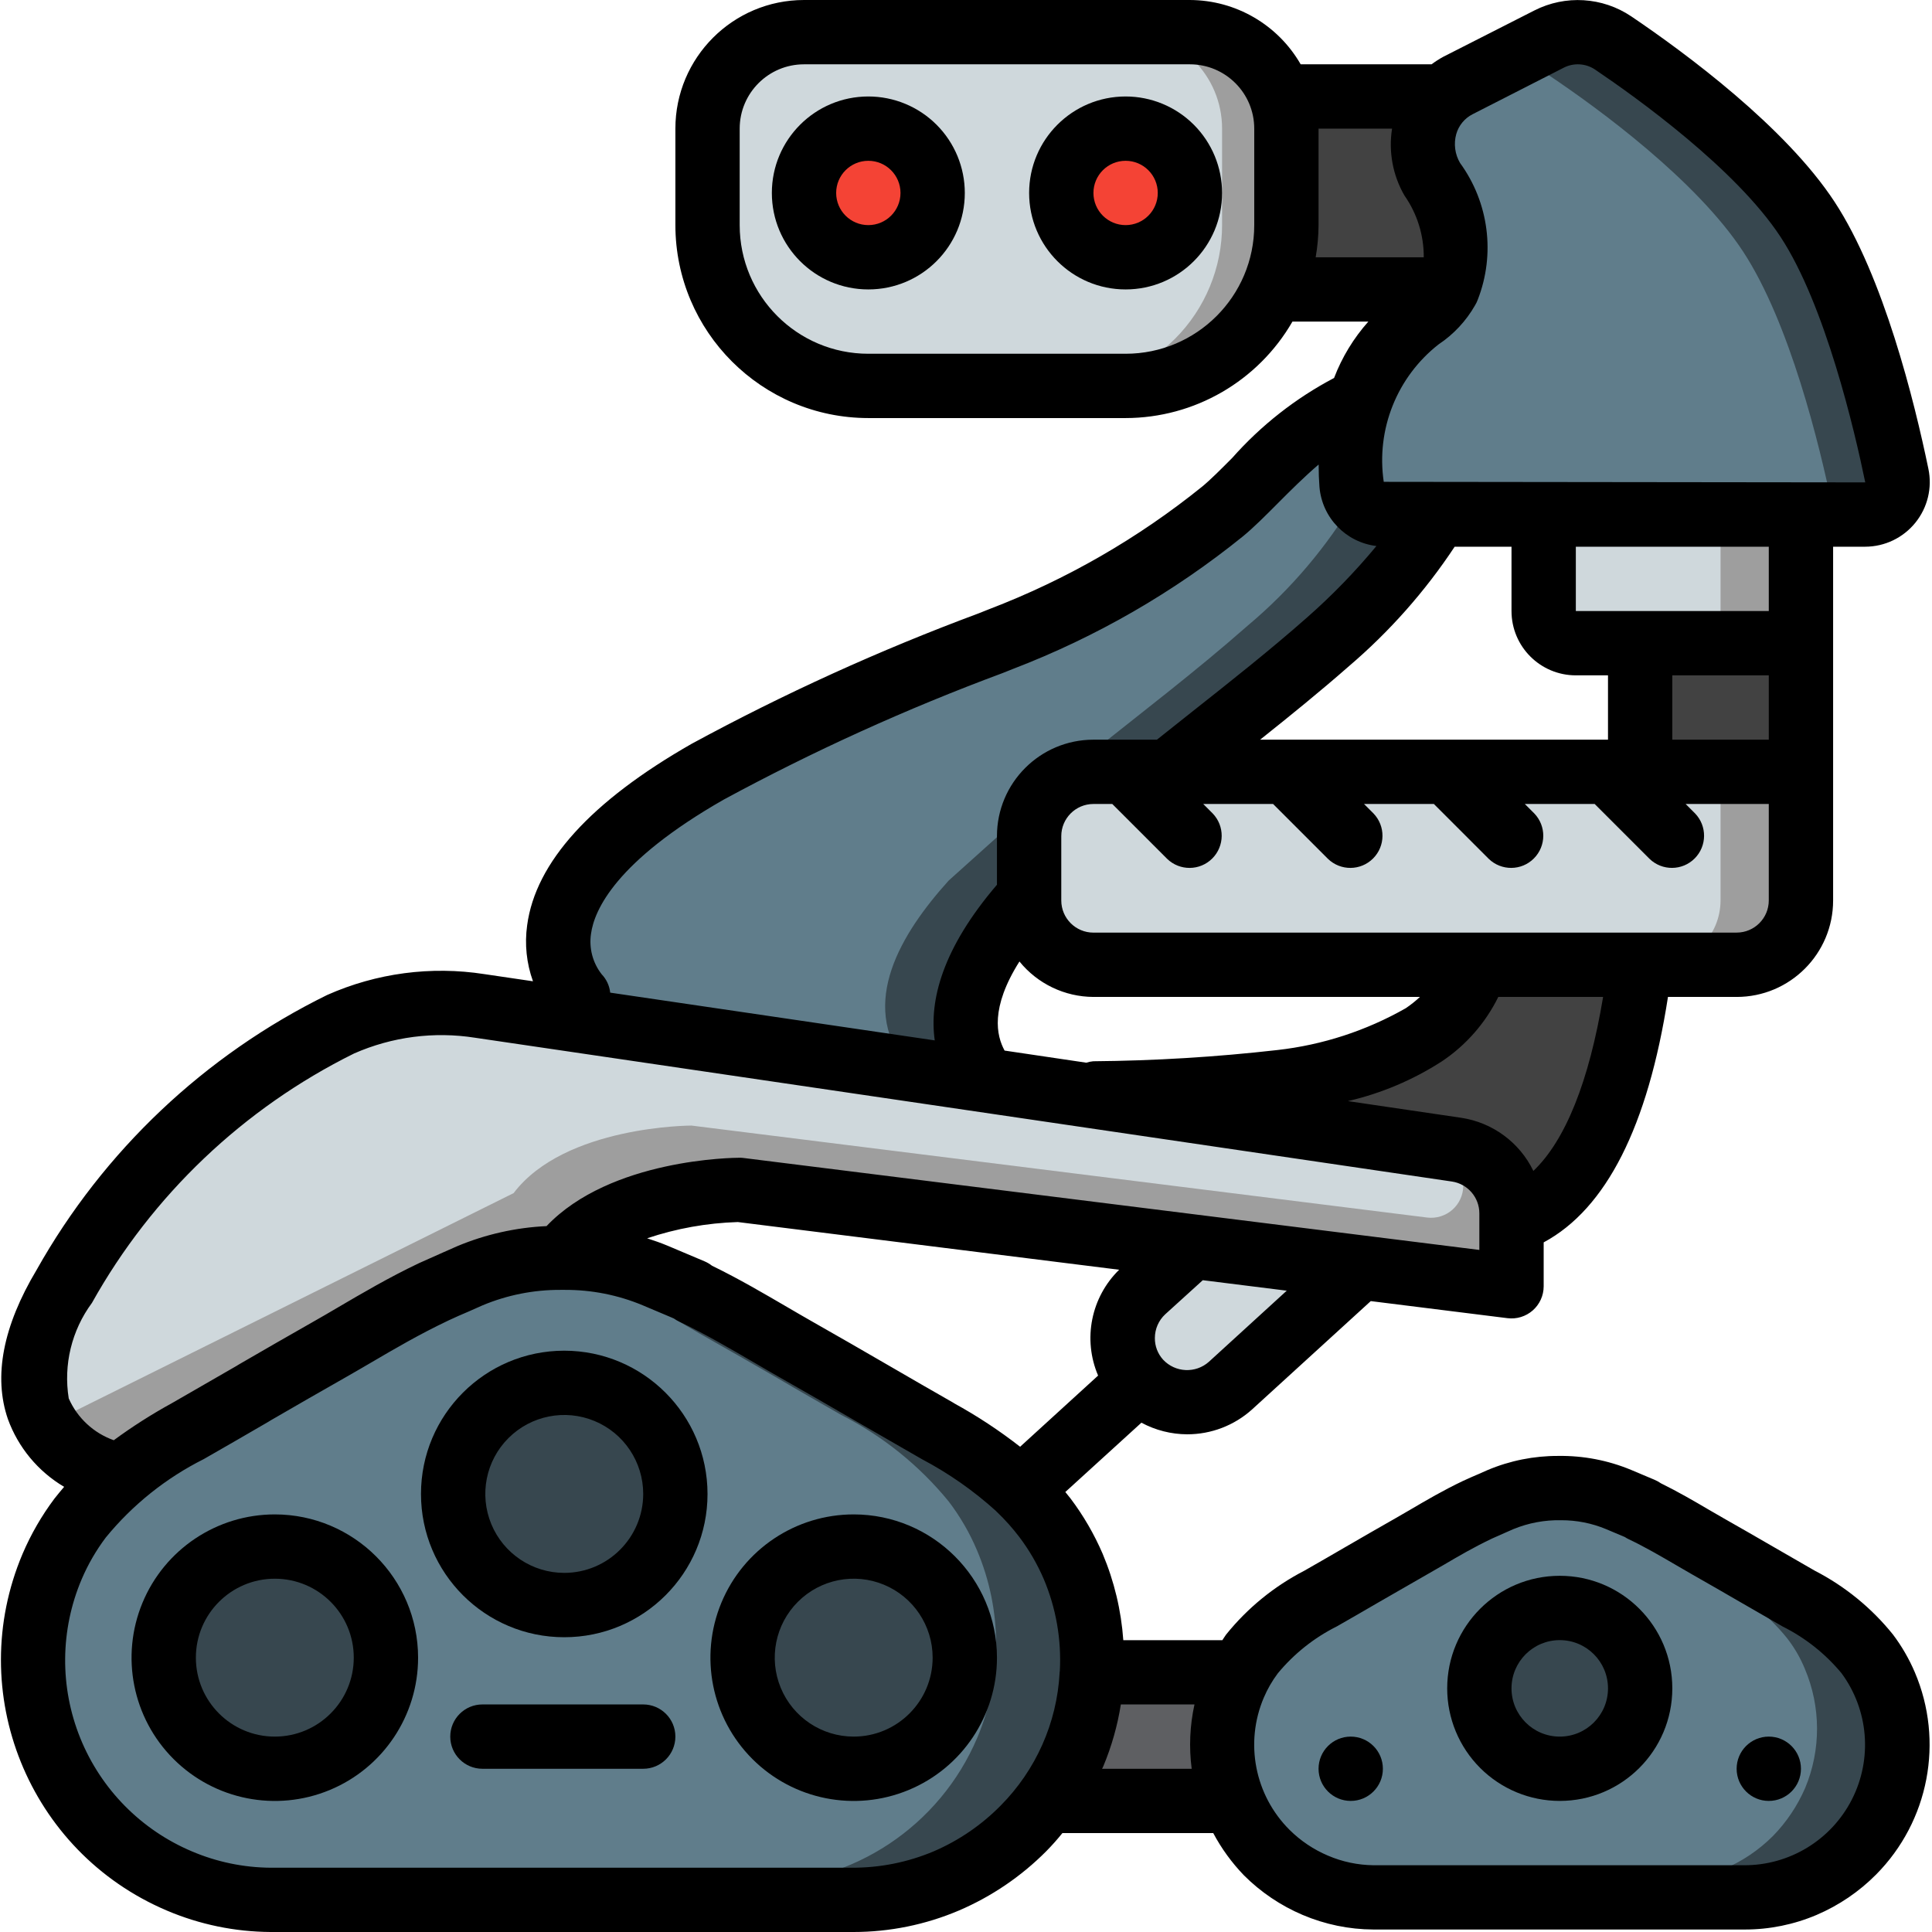 <svg height="504pt" viewBox="0 0 504 504.244" width="504pt" xmlns="http://www.w3.org/2000/svg"><path d="m322.258 314.359 22.613 22.613-29.957 29.953-22.609-22.613zm0 0" fill="#cfd8dc"/><path d="m427.949 208.652v-51.535h41.969v77.898zm0 0" fill="#424242"/><path d="m273.09 470.031h48.516l2.098-33.57h-38.859zm0 0" fill="#5e5f62"/><path d="m281.066 289.574c10.91-.086 42.891-5.371 53.633-7.219 12.969-1.496 25.488-5.672 36.762-12.254 6.809-5.938 11.688-13.77 14.02-22.496h42.555c-3.945 31.727-13.348 64.547-33.66 71.344zm0 0" fill="#424242"/><path d="m322.043 25.18h70.102l2.23 50.359h-75.539zm0 0" fill="#424242"/><path d="m374.652 134.297c-7.445 12.598-16.98 23.84-28.203 33.234-13.43 11.836-27.699 22.664-41.715 33.91l-36.258 32.566c-12.59 13.934-23.418 32.062-11.332 47.93l-106.176-13.348s-.422-.586-1.094-1.68c-4.027-7.051-16.449-36.258 34.664-65.469 24.691-13.352 50.301-24.938 76.633-34.664 20.906-8.008 40.422-19.25 57.832-33.32 5.875-4.871 13.766-14.188 22.496-20.984 3.887-3.207 8.32-5.68 13.094-7.305zm0 0" fill="#37474f"/><path d="m353.668 130.098c-7.445 12.602-16.98 23.84-28.203 33.238-13.426 11.836-27.695 22.664-41.715 33.91l-36.258 32.566c-12.59 13.934-23.418 32.062-11.332 47.926l-86.285-10.828c-4.027-7.051-16.449-36.258 34.664-65.469 24.691-13.352 50.301-24.938 76.633-34.664 20.906-8.008 40.422-19.25 57.832-33.32 5.875-4.871 13.766-14.188 22.496-20.984zm0 0" fill="#607d8b"/><path d="m469.918 117.258v50.609h-58.754c-4.637 0-8.395-3.758-8.395-8.391v-42.219zm0 0" fill="#9e9e9e"/><path d="m448.934 117.258v50.609h-37.77c-4.637 0-8.395-3.758-8.395-8.391v-42.219zm0 0" fill="#cfd8dc"/><path d="m486.621 134.297h-125.566c-4.441-.039-8.121-3.465-8.477-7.891-2.309-16.691 4.594-33.328 18.047-43.48 14.266-9.652 9.734-24.844 3.02-36.176-2.48-4.098-3.164-9.035-1.895-13.656 1.27-4.617 4.383-8.512 8.609-10.766l8.812-4.535c.094.012.188-.02.254-.082l14.688-7.473c5.352-2.797 11.809-2.41 16.785 1.008 13.18 8.812 38.527 27.449 50.699 45.996 12.168 18.551 19.977 50.445 23.332 66.812.52 2.504-.113 5.105-1.723 7.094-1.613 1.984-4.031 3.141-6.586 3.148zm0 0" fill="#37474f"/><path d="m478.312 134.297h-117.258c-4.441-.039-8.121-3.465-8.477-7.891-2.309-16.691 4.594-33.328 18.047-43.48 14.266-9.652 9.734-24.844 3.02-36.176-2.48-4.098-3.164-9.035-1.895-13.656 1.27-4.617 4.383-8.512 8.609-10.766l8.812-4.535c.094.012.188-.02.254-.082 4.922-1.742 10.383-1.023 14.688 1.93 13.176 8.812 38.527 27.445 50.695 45.996 12.172 18.551 19.977 50.445 23.336 66.812.137.605.195 1.227.168 1.848zm0 0" fill="#607d8b"/><path d="m335.621 33.574v25.18c0 11.129-4.418 21.805-12.289 29.676-7.871 7.871-18.547 12.293-29.676 12.293h-67.148c-23.176 0-41.969-18.789-41.969-41.969v-25.18c0-13.906 11.273-25.18 25.184-25.18h100.719c13.906 0 25.18 11.273 25.18 25.18zm0 0" fill="#9e9e9e"/><path d="m318.836 33.574v25.18c0 11.129-4.422 21.805-12.293 29.676-7.871 7.871-18.543 12.293-29.676 12.293h-50.359c-23.176 0-41.969-18.789-41.969-41.969v-25.18c0-13.906 11.273-25.18 25.184-25.18h83.934c13.906 0 25.18 11.273 25.18 25.18zm0 0" fill="#cfd8dc"/><path d="m469.918 201.441v33.574c-.027 9.262-7.527 16.762-16.785 16.789h-167.871c-9.258-.027-16.758-7.527-16.785-16.789v-16.785c.027-9.262 7.527-16.762 16.785-16.789zm0 0" fill="#9e9e9e"/><path d="m448.934 201.441v33.574c-.027 9.262-7.527 16.762-16.785 16.789h-146.887c-9.258-.027-16.758-7.527-16.785-16.789v-16.785c.027-9.262 7.527-16.762 16.785-16.789zm0 0" fill="#cfd8dc"/><path d="m243.293 50.359c0 9.273-7.516 16.789-16.785 16.789-9.27 0-16.785-7.516-16.785-16.789 0-9.27 7.516-16.785 16.785-16.785 9.27 0 16.785 7.516 16.785 16.785zm0 0" fill="#f44335"/><path d="m310.441 50.359c0 9.273-7.516 16.789-16.785 16.789-9.273 0-16.789-7.516-16.789-16.789 0-9.27 7.516-16.785 16.789-16.785 9.27 0 16.785 7.516 16.785 16.785zm0 0" fill="#f44335"/><path d="m394.375 316.684v9.57c-.004 2.398-1.035 4.676-2.832 6.266-1.797 1.586-4.188 2.332-6.566 2.043l-192.043-24.004s-33.07 0-46.414 17.625l-115.41 57.328h-.086c-10.578-2.484-18.969-10.523-21.906-20.984-1.137-10.203 1.555-20.461 7.555-28.789 16.566-29.566 41.707-53.414 72.102-68.406 11.402-5.051 24.02-6.711 36.34-4.785l254.91 37.52c.605.059 1.199.199 1.762.418 7.422 1.867 12.613 8.551 12.59 16.199zm0 0" fill="#9e9e9e"/><path d="m381.785 300.484v8.98c-.004 2.398-1.035 4.68-2.832 6.266-1.797 1.59-4.188 2.332-6.566 2.047l-192.043-24.008s-33.07 0-46.414 17.629l-115.41 57.324h-.086c-3.273-.992-6.402-2.402-9.316-4.195-1.137-10.203 1.555-20.461 7.555-28.789 16.566-29.566 41.707-53.414 72.102-68.406 11.402-5.051 24.02-6.711 36.34-4.785l254.91 37.52c.605.059 1.199.199 1.762.418zm0 0" fill="#cfd8dc"/><path d="m280.141 457.695c-9.789 23.129-32.461 38.164-57.578 38.188h-152.004c-16.477-.098-32.238-6.742-43.816-18.465-18.055-17.977-23.312-45.156-13.262-68.574 1.902-4.508 4.355-8.766 7.305-12.672 7.691-9.43 17.27-17.148 28.117-22.664 5.625-3.188 11.164-6.461 16.789-9.652 6.715-3.945 13.512-7.891 20.309-11.668 2.102-1.258 4.281-2.516 6.465-3.777 6.211-3.609 12.926-7.637 20.395-11.16l.672-.336c1.68-.758 3.441-1.598 5.289-2.352l3.777-1.68c3.719-1.516 7.566-2.695 11.5-3.523h.168c3.926-.773 7.914-1.168 11.918-1.176h1.176c8.094-.023 16.113 1.574 23.586 4.699l9.566 4.113.168.254c7.387 3.523 14.184 7.469 20.312 11.078 2.266 1.344 4.363 2.602 6.547 3.859 6.797 3.863 13.598 7.723 20.395 11.668 5.539 3.273 11.164 6.465 16.703 9.652 10.816 5.492 20.367 13.184 28.035 22.578 2.988 3.926 5.469 8.211 7.387 12.758 6.613 15.605 6.645 33.223.082 48.852zm0 0" fill="#37474f"/><path d="m254.961 453.496c-9.789 23.133-32.461 38.168-57.578 38.191h-126.824c-16.477-.102-32.238-6.742-43.816-18.465-18.055-17.98-23.312-45.16-13.262-68.574 1.902-4.512 4.355-8.77 7.305-12.676 7.691-9.43 17.27-17.148 28.117-22.66 5.625-3.191 11.164-6.465 16.789-9.652 6.715-3.945 13.512-7.891 20.309-11.668 2.102-1.258 4.281-2.52 6.465-3.777 6.211-3.609 12.926-7.637 20.395-11.164l.672-.336c1.68-.754 3.441-1.594 5.289-2.348l3.777-1.68c3.719-1.516 7.566-2.695 11.5-3.527h.168c3.93.832 7.777 2.012 11.496 3.527l9.57 4.113.168.25c7.387 3.527 14.184 7.473 20.312 11.082 2.266 1.34 4.363 2.602 6.547 3.859 6.797 3.859 13.598 7.723 20.395 11.668 5.539 3.273 11.164 6.461 16.703 9.652 10.816 5.488 20.363 13.18 28.035 22.578 2.988 3.926 5.469 8.211 7.387 12.758 6.613 15.605 6.645 33.223.082 48.848zm0 0" fill="#607d8b"/><g fill="#37474f"><path d="m176.148 389.918c0 16.016-12.984 29-29 29-16.016 0-29-12.984-29-29s12.984-29 29-29c16.016 0 29 12.984 29 29zm0 0"/><path d="m100.605 432.641c0 16.016-12.984 29-29 29s-28.996-12.984-28.996-29 12.98-29 28.996-29 29 12.984 29 29zm0 0"/><path d="m251.688 432.641c0 16.016-12.984 29-29 29s-28.996-12.984-28.996-29 12.98-29 28.996-29 29 12.984 29 29zm0 0"/><path d="m491.992 470.871c-2.012 4.648-4.855 8.887-8.395 12.508-3.68 3.684-8.043 6.621-12.84 8.645-4.875 2.109-10.133 3.195-15.445 3.191h-96.945c-5.227-.023-10.395-1.109-15.191-3.191-.754-.336-1.512-.672-2.18-1.008-3.902-1.906-7.449-4.461-10.492-7.555-13.945-13.918-15.586-35.953-3.863-51.785 4.926-6 11.043-10.918 17.965-14.438 3.523-2.016 7.133-4.113 10.656-6.211 4.281-2.434 8.648-4.953 12.926-7.387 1.43-.754 2.773-1.594 4.113-2.434 3.945-2.266 8.312-4.867 13.012-7.051l.418-.254c1.176-.5 2.266-1.004 3.441-1.508l2.434-1.008c4.066-1.754 8.418-2.75 12.844-2.938.727-.07 1.453-.098 2.184-.086h.668c5.164-.035 10.277.992 15.027 3.023l6.125 2.516.168.254c4.43 2.125 8.742 4.477 12.926 7.051 1.43.84 2.77 1.594 4.199 2.434 4.277 2.434 8.645 4.953 12.926 7.469 3.609 2.016 7.133 4.113 10.66 6.129 6.906 3.504 12.996 8.422 17.875 14.438 1.934 2.453 3.516 5.168 4.703 8.059 4.223 9.941 4.25 21.172.082 31.137zm0 0"/></g><path d="m471.008 466.676c-2.012 4.645-4.855 8.883-8.391 12.504-3.684 3.688-8.043 6.621-12.844 8.648-4.875 2.105-10.133 3.191-15.445 3.188h-93.332c-3.902-1.906-7.449-4.461-10.492-7.555-13.945-13.918-15.586-35.953-3.863-51.785 4.926-6 11.043-10.918 17.965-14.438 3.523-2.016 7.133-4.113 10.656-6.211 4.281-2.434 8.648-4.953 12.926-7.387 1.43-.754 2.773-1.594 4.113-2.434 3.945-2.266 8.312-4.867 13.012-7.051l.418-.254c1.176-.5 2.266-1.004 3.441-1.508l2.434-1.008c4.066-1.754 8.418-2.75 12.844-2.938l3.02 1.258.168.254c4.43 2.125 8.742 4.477 12.926 7.051 1.43.836 2.773 1.594 4.199 2.434 4.281 2.434 8.645 4.949 12.926 7.469 3.609 2.016 7.133 4.113 10.66 6.129 6.906 3.504 12.996 8.422 17.879 14.434 1.93 2.457 3.512 5.168 4.699 8.059 4.223 9.945 4.254 21.172.082 31.141zm0 0" fill="#607d8b"/><path d="m427.949 440.656c0 11.59-9.395 20.984-20.98 20.984-11.59 0-20.984-9.395-20.984-20.984s9.395-20.984 20.984-20.984c11.586 0 20.98 9.395 20.98 20.984zm0 0" fill="#37474f"/><path d="m360.805 461.641c0 4.633-3.758 8.391-8.395 8.391-4.637 0-8.395-3.758-8.395-8.391 0-4.637 3.758-8.395 8.395-8.395 4.637 0 8.395 3.758 8.395 8.395zm0 0"/><path d="m469.918 461.641c0 4.633-3.758 8.391-8.395 8.391-4.633 0-8.391-3.758-8.391-8.391 0-4.637 3.758-8.395 8.391-8.395 4.637 0 8.395 3.758 8.395 8.395zm0 0"/><path d="m147.148 352.523c-20.652 0-37.395 16.742-37.395 37.395 0 20.652 16.742 37.391 37.395 37.391 20.652 0 37.391-16.738 37.391-37.391-.02-20.641-16.75-37.371-37.391-37.395zm0 57.992c-8.336 0-15.852-5.023-19.039-12.723-3.188-7.703-1.426-16.566 4.473-22.457 5.895-5.895 14.758-7.652 22.457-4.461 7.699 3.191 12.719 10.707 12.715 19.043-.016 11.371-9.234 20.586-20.605 20.598zm0 0"/><path d="m71.605 395.254c-15.125 0-28.758 9.113-34.547 23.086-5.785 13.977-2.586 30.059 8.109 40.754 10.699 10.691 26.781 13.891 40.754 8.098 13.973-5.789 23.082-19.426 23.078-34.551-.023-20.641-16.754-37.367-37.395-37.387zm0 57.992c-11.379 0-20.605-9.227-20.605-20.605 0-11.383 9.227-20.605 20.605-20.605 11.383 0 20.605 9.223 20.605 20.605-.008 11.375-9.227 20.598-20.605 20.605zm0 0"/><path d="m222.688 395.254c-15.125 0-28.758 9.113-34.547 23.086-5.785 13.977-2.586 30.059 8.109 40.754 10.695 10.691 26.781 13.891 40.754 8.098 13.973-5.789 23.082-19.426 23.078-34.551-.023-20.641-16.754-37.367-37.395-37.387zm0 57.992c-8.332 0-15.848-5.02-19.035-12.719-3.191-7.703-1.426-16.566 4.465-22.457 5.895-5.895 14.758-7.656 22.457-4.469 7.699 3.191 12.719 10.703 12.719 19.039-.008 11.375-9.227 20.598-20.605 20.605zm0 0"/><path d="m167.754 444.852h-41.969c-4.633 0-8.391 3.758-8.391 8.395 0 4.637 3.758 8.395 8.391 8.395h41.969c4.637 0 8.395-3.758 8.395-8.395 0-4.637-3.758-8.395-8.395-8.395zm0 0"/><path d="m406.969 470.031c16.223 0 29.375-13.152 29.375-29.375 0-16.227-13.152-29.379-29.375-29.379-16.227 0-29.379 13.152-29.379 29.379 0 7.789 3.094 15.262 8.605 20.773 5.508 5.508 12.98 8.602 20.773 8.602zm0-41.965c6.953 0 12.59 5.637 12.59 12.59s-5.637 12.59-12.59 12.59c-6.957 0-12.594-5.637-12.594-12.59s5.637-12.59 12.594-12.59zm0 0"/><path d="m309.711 374.348c6.266.012 12.312-2.305 16.965-6.504l30.965-28.262 35.695 4.457c2.383.297 4.781-.441 6.586-2.027 1.805-1.586 2.84-3.871 2.848-6.273v-11.484c16.336-8.777 27.203-30.309 32.441-64.059h17.922c13.906 0 25.18-11.273 25.18-25.18v-92.328h8.391c5.082-.012 9.883-2.316 13.078-6.266s4.441-9.125 3.391-14.098c-3.652-17.625-11.691-50.148-24.492-69.664-12.801-19.516-38.777-38.742-53.047-48.387-7.527-5.066-17.211-5.656-25.297-1.539l-23.777 12.09c-1.066.582-2.086 1.238-3.055 1.961h-34.156c-5.949-10.352-16.965-16.746-28.906-16.785h-100.719c-18.543 0-33.574 15.031-33.574 33.574v25.18c.027 27.801 22.559 50.332 50.359 50.359h67.148c17.969-.023 34.562-9.617 43.543-25.18h19.809c-3.848 4.32-6.883 9.309-8.945 14.715-10.051 5.293-19.055 12.363-26.582 20.867-2.906 2.918-5.648 5.68-7.832 7.477-16.738 13.508-35.492 24.305-55.582 31.988l-2.785 1.109c-25.754 9.57-50.793 20.957-74.938 34.066-26.262 15-40.684 30.922-42.883 47.332-.688 4.926-.168 9.941 1.52 14.621l-12.707-1.871c-13.914-2.16-28.152-.266-41.02 5.453-31.941 15.691-58.375 40.699-75.809 71.723-8.797 14.707-11.332 27.824-7.512 38.953 2.699 7.422 7.887 13.676 14.68 17.695-.84 1-1.68 1.98-2.52 3.062-3.348 4.461-6.145 9.309-8.332 14.438-15.285 36.102 1.566 77.758 37.652 93.082 8.574 3.648 17.793 5.551 27.109 5.602h152.066c9.465.004 18.832-1.898 27.547-5.602 8.535-3.652 16.285-8.914 22.828-15.5 1.496-1.52 2.898-3.098 4.199-4.719h39.363c2.141 4.02 4.832 7.723 7.992 11.004 4.398 4.406 9.609 7.922 15.344 10.359 5.84 2.48 12.117 3.777 18.465 3.809h96.941c6.438.004 12.812-1.293 18.734-3.809 5.812-2.484 11.09-6.066 15.539-10.551 13.781-13.906 17.773-34.77 10.098-52.777-1.5-3.508-3.414-6.82-5.711-9.863-5.562-6.914-12.512-12.586-20.402-16.652l-10.602-6.113c-4.355-2.516-8.703-5.035-13.086-7.512l-4.078-2.355c-3.684-2.168-7.832-4.586-12.379-6.824-.527-.367-1.09-.676-1.68-.926l-6.102-2.574c-6.023-2.504-12.496-3.746-19.02-3.652-6.344-.023-12.625 1.234-18.465 3.699l-2.277 1.008c-1.25.531-2.516 1.074-4.195 1.855-5.035 2.395-9.543 5.035-13.832 7.555l-3.828 2.215c-4.355 2.469-8.695 4.98-13.027 7.488-3.543 2.066-7.086 4.105-10.633 6.129-7.91 4.078-14.879 9.766-20.457 16.703-.344.461-.629.973-.957 1.441h-25.852c-.547-7.758-2.367-15.375-5.387-22.543-2.211-5.137-5.027-9.988-8.395-14.453-.438-.582-.906-1.086-1.352-1.68l19.859-18.09c3.668 1.969 7.762 3.012 11.926 3.031zm-60.895-8.168c-5.57-3.172-11.113-6.379-16.668-9.602-6.809-3.945-13.613-7.883-20.445-11.75-1.949-1.102-3.902-2.25-6.438-3.727-5.875-3.418-12.406-7.27-19.559-10.754-.59-.461-1.238-.844-1.93-1.141l-9.578-4.047c-1.777-.746-3.59-1.375-5.422-1.969 7.641-2.57 15.613-3.996 23.672-4.242l99.527 12.449c-7.355 7.191-9.539 18.164-5.496 27.621l-20.355 18.578c-5.453-4.258-11.242-8.066-17.309-11.391zm66.578-10.758c-3.473 3.09-8.781 2.844-11.953-.555-1.402-1.543-2.168-3.559-2.148-5.641 0-2.355.977-4.602 2.703-6.203l9.805-8.898 21.914 2.738zm84.68-49.832c-3.605-7.438-10.648-12.621-18.824-13.852l-29.578-4.355c8.695-2.012 16.98-5.516 24.484-10.348 6.32-4.215 11.414-10.023 14.77-16.84h27.355c-3.676 22.109-9.863 37.477-18.207 45.418zm-138.004-31.395c-2.133-3.918-3.777-11.129 3.879-23.25 4.727 5.824 11.816 9.219 19.312 9.25h85.211c-1.152 1.082-2.391 2.066-3.703 2.949-10.309 5.867-21.699 9.582-33.488 10.91-15.965 1.816-32.012 2.797-48.078 2.93-.609.055-1.215.184-1.797.375zm191.062-30.785h-167.871c-4.637 0-8.395-3.758-8.395-8.395v-16.785c0-4.637 3.758-8.395 8.395-8.395h4.918l14.328 14.328c3.293 3.18 8.527 3.137 11.766-.102 3.238-3.238 3.285-8.473.102-11.766l-2.457-2.461h18.23l14.328 14.328c3.293 3.18 8.527 3.137 11.766-.102 3.238-3.238 3.281-8.473.102-11.766l-2.461-2.461h18.23l14.328 14.328c3.293 3.18 8.531 3.137 11.766-.102 3.238-3.238 3.285-8.473.105-11.766l-2.461-2.461h18.23l14.328 14.328c3.293 3.18 8.527 3.137 11.766-.102s3.285-8.473.102-11.766l-2.457-2.461h21.703v25.18c0 4.637-3.758 8.395-8.391 8.395zm-73.594-100.723h14.836v16.789c0 9.27 7.516 16.785 16.789 16.785h8.395v16.789h-90.793c7.805-6.211 15.672-12.59 23.223-19.215 10.594-9.047 19.867-19.531 27.551-31.148zm81.984 50.363h-25.18v-16.789h25.18zm0-33.574h-50.359v-16.789h50.359zm-53.582-141.773c2.641-1.383 5.832-1.195 8.293.484 10.66 7.195 36.688 25.852 48.363 43.648 11.676 17.793 19.344 50.637 22.105 64.066l-125.672-.145c-2.023-13.664 3.441-27.363 14.316-35.879 3.922-2.609 7.18-6.102 9.512-10.191.281-.461.52-.945.703-1.453 4.648-11.906 2.906-25.363-4.613-35.695-1.344-2.281-1.703-5.008-.992-7.555.641-2.234 2.176-4.105 4.246-5.164zm-114.285 74.625h-67.148c-18.543 0-33.574-15.031-33.574-33.574v-25.18c0-9.273 7.516-16.789 16.789-16.789h100.719c9.273 0 16.789 7.516 16.789 16.789v25.18c0 18.543-15.031 33.574-33.574 33.574zm50.359-33.574v-25.18h19.188c-.957 6.016.184 12.18 3.23 17.457 3.312 4.719 5.074 10.352 5.039 16.117h-28.211c.484-2.773.738-5.582.754-8.395zm-187.113 195.508c-2.332-2.988-3.332-6.801-2.77-10.551.836-6.16 6.418-18.891 34.586-34.992 23.453-12.703 47.77-23.742 72.773-33.027l2.785-1.109c21.723-8.332 41.996-20.031 60.082-34.664 2.793-2.309 5.824-5.348 9.023-8.562 3.195-3.211 6.914-6.922 10.66-10.121 0 2.105.074 4.09.215 5.875.68 8.008 6.891 14.438 14.867 15.395-5.562 6.715-11.648 12.98-18.199 18.734-9.652 8.512-20.023 16.703-30.047 24.625-3.023 2.387-6.039 4.781-9.047 7.188h-16.57c-13.906 0-25.18 11.273-25.18 25.18v12.68c-14.27 16.688-17.719 30.219-16.234 40.625l-84.707-12.465c-.191-1.805-.98-3.496-2.238-4.809zm-133.027 85.789c15.699-28.109 39.543-50.801 68.398-65.09 9.926-4.375 20.902-5.801 31.617-4.113l254.941 37.527c4.113.617 7.156 4.152 7.152 8.309v9.543l-192.008-23.996c-.348-.047-.695-.07-1.043-.066-1.441 0-33.676.242-50.41 17.844-8.016.371-15.906 2.141-23.309 5.238l-3.652 1.613c-1.914.836-3.785 1.676-6.32 2.816-7.746 3.68-14.754 7.789-21.418 11.703-2.023 1.184-4.004 2.359-5.977 3.465-6.531 3.695-13.027 7.461-19.523 11.215l-.84.512c-5.594 3.234-11.172 6.445-16.727 9.637-5.27 2.891-10.344 6.125-15.184 9.684-5.254-1.863-9.504-5.812-11.754-10.91-1.422-8.785.762-17.773 6.055-24.93zm219.715 143.133c-6.801 2.871-14.117 4.328-21.496 4.281h-151.57c-7.07-.047-14.066-1.5-20.57-4.27-13.246-5.594-23.723-16.223-29.117-29.547-5.395-13.324-5.266-28.25.359-41.48 1.652-3.879 3.773-7.543 6.312-10.91 6.984-8.531 15.688-15.496 25.543-20.438 5.605-3.199 11.211-6.449 16.785-9.688l.84-.512c6.445-3.727 12.898-7.461 19.379-11.129 2.051-1.16 4.113-2.375 6.715-3.887 6.172-3.617 12.551-7.363 20.262-11.02 1.621-.758 3.281-1.496 5.137-2.277l3.676-1.629c6.441-2.691 13.359-4.062 20.34-4.027h1.105c6.98-.035 13.898 1.336 20.34 4.027l8.133 3.434c.41.301.848.562 1.309.781 7.043 3.359 13.43 7.117 20.262 11.09 2.031 1.191 4.047 2.367 6.059 3.508 6.793 3.844 13.547 7.754 20.312 11.676 5.598 3.234 11.191 6.457 16.789 9.668 7.016 3.703 13.543 8.273 19.422 13.605l.066.109.094.066c2.129 2.035 4.094 4.234 5.875 6.582 2.539 3.371 4.668 7.031 6.336 10.91 3.219 7.602 4.656 15.84 4.199 24.082 0 .09-.051.168-.051.258v.16c-.707 13.059-6.195 25.402-15.422 34.676-4.984 5.051-10.902 9.094-17.422 11.898zm44.266-22.242c2.152-5.16 3.684-10.562 4.559-16.09h19.219c-1.215 5.512-1.461 11.191-.73 16.789h-23.391c.109-.234.27-.465.344-.699zm60.887-36.434c3.582-2.039 7.16-4.113 10.727-6.188 4.297-2.484 8.59-4.953 12.875-7.402l4.383-2.52c3.852-2.266 7.848-4.605 12.59-6.855.996-.461 2.012-.914 3.215-1.426l2.309-1.016c3.957-1.625 8.203-2.418 12.48-2.328 4.031-.016 8.027.773 11.75 2.328l4.895 2.062c.312.215.645.402.988.562 4.367 2.082 8.395 4.441 12.523 6.848l4.07 2.359c4.324 2.453 8.613 4.93 12.926 7.43l10.703 6.168c5.891 2.949 11.105 7.086 15.316 12.156 7.078 9.578 8.133 22.332 2.73 32.949-5.402 10.613-16.336 17.266-28.246 17.184h-96.609c-4.102-.043-8.156-.898-11.926-2.52-3.727-1.582-7.121-3.859-9.996-6.715-9.086-9.051-11.746-22.723-6.715-34.52.957-2.25 2.184-4.375 3.652-6.332 4.215-5.098 9.445-9.262 15.359-12.227zm0 0"/><path d="m226.508 25.18c-13.906 0-25.18 11.273-25.18 25.18s11.273 25.18 25.18 25.18 25.18-11.273 25.18-25.18c0-6.676-2.652-13.082-7.375-17.805-4.723-4.723-11.125-7.375-17.805-7.375zm0 33.574c-4.637 0-8.395-3.758-8.395-8.395 0-4.633 3.758-8.391 8.395-8.391 4.637 0 8.395 3.758 8.395 8.391 0 4.637-3.758 8.395-8.395 8.395zm0 0"/><path d="m293.656 25.18c-13.906 0-25.18 11.273-25.18 25.18s11.273 25.18 25.18 25.18 25.18-11.273 25.18-25.18c0-6.676-2.652-13.082-7.375-17.805-4.723-4.723-11.129-7.375-17.805-7.375zm0 33.574c-4.637 0-8.395-3.758-8.395-8.395 0-4.633 3.758-8.391 8.395-8.391s8.395 3.758 8.395 8.391c0 4.637-3.758 8.395-8.395 8.395zm0 0"/></svg>